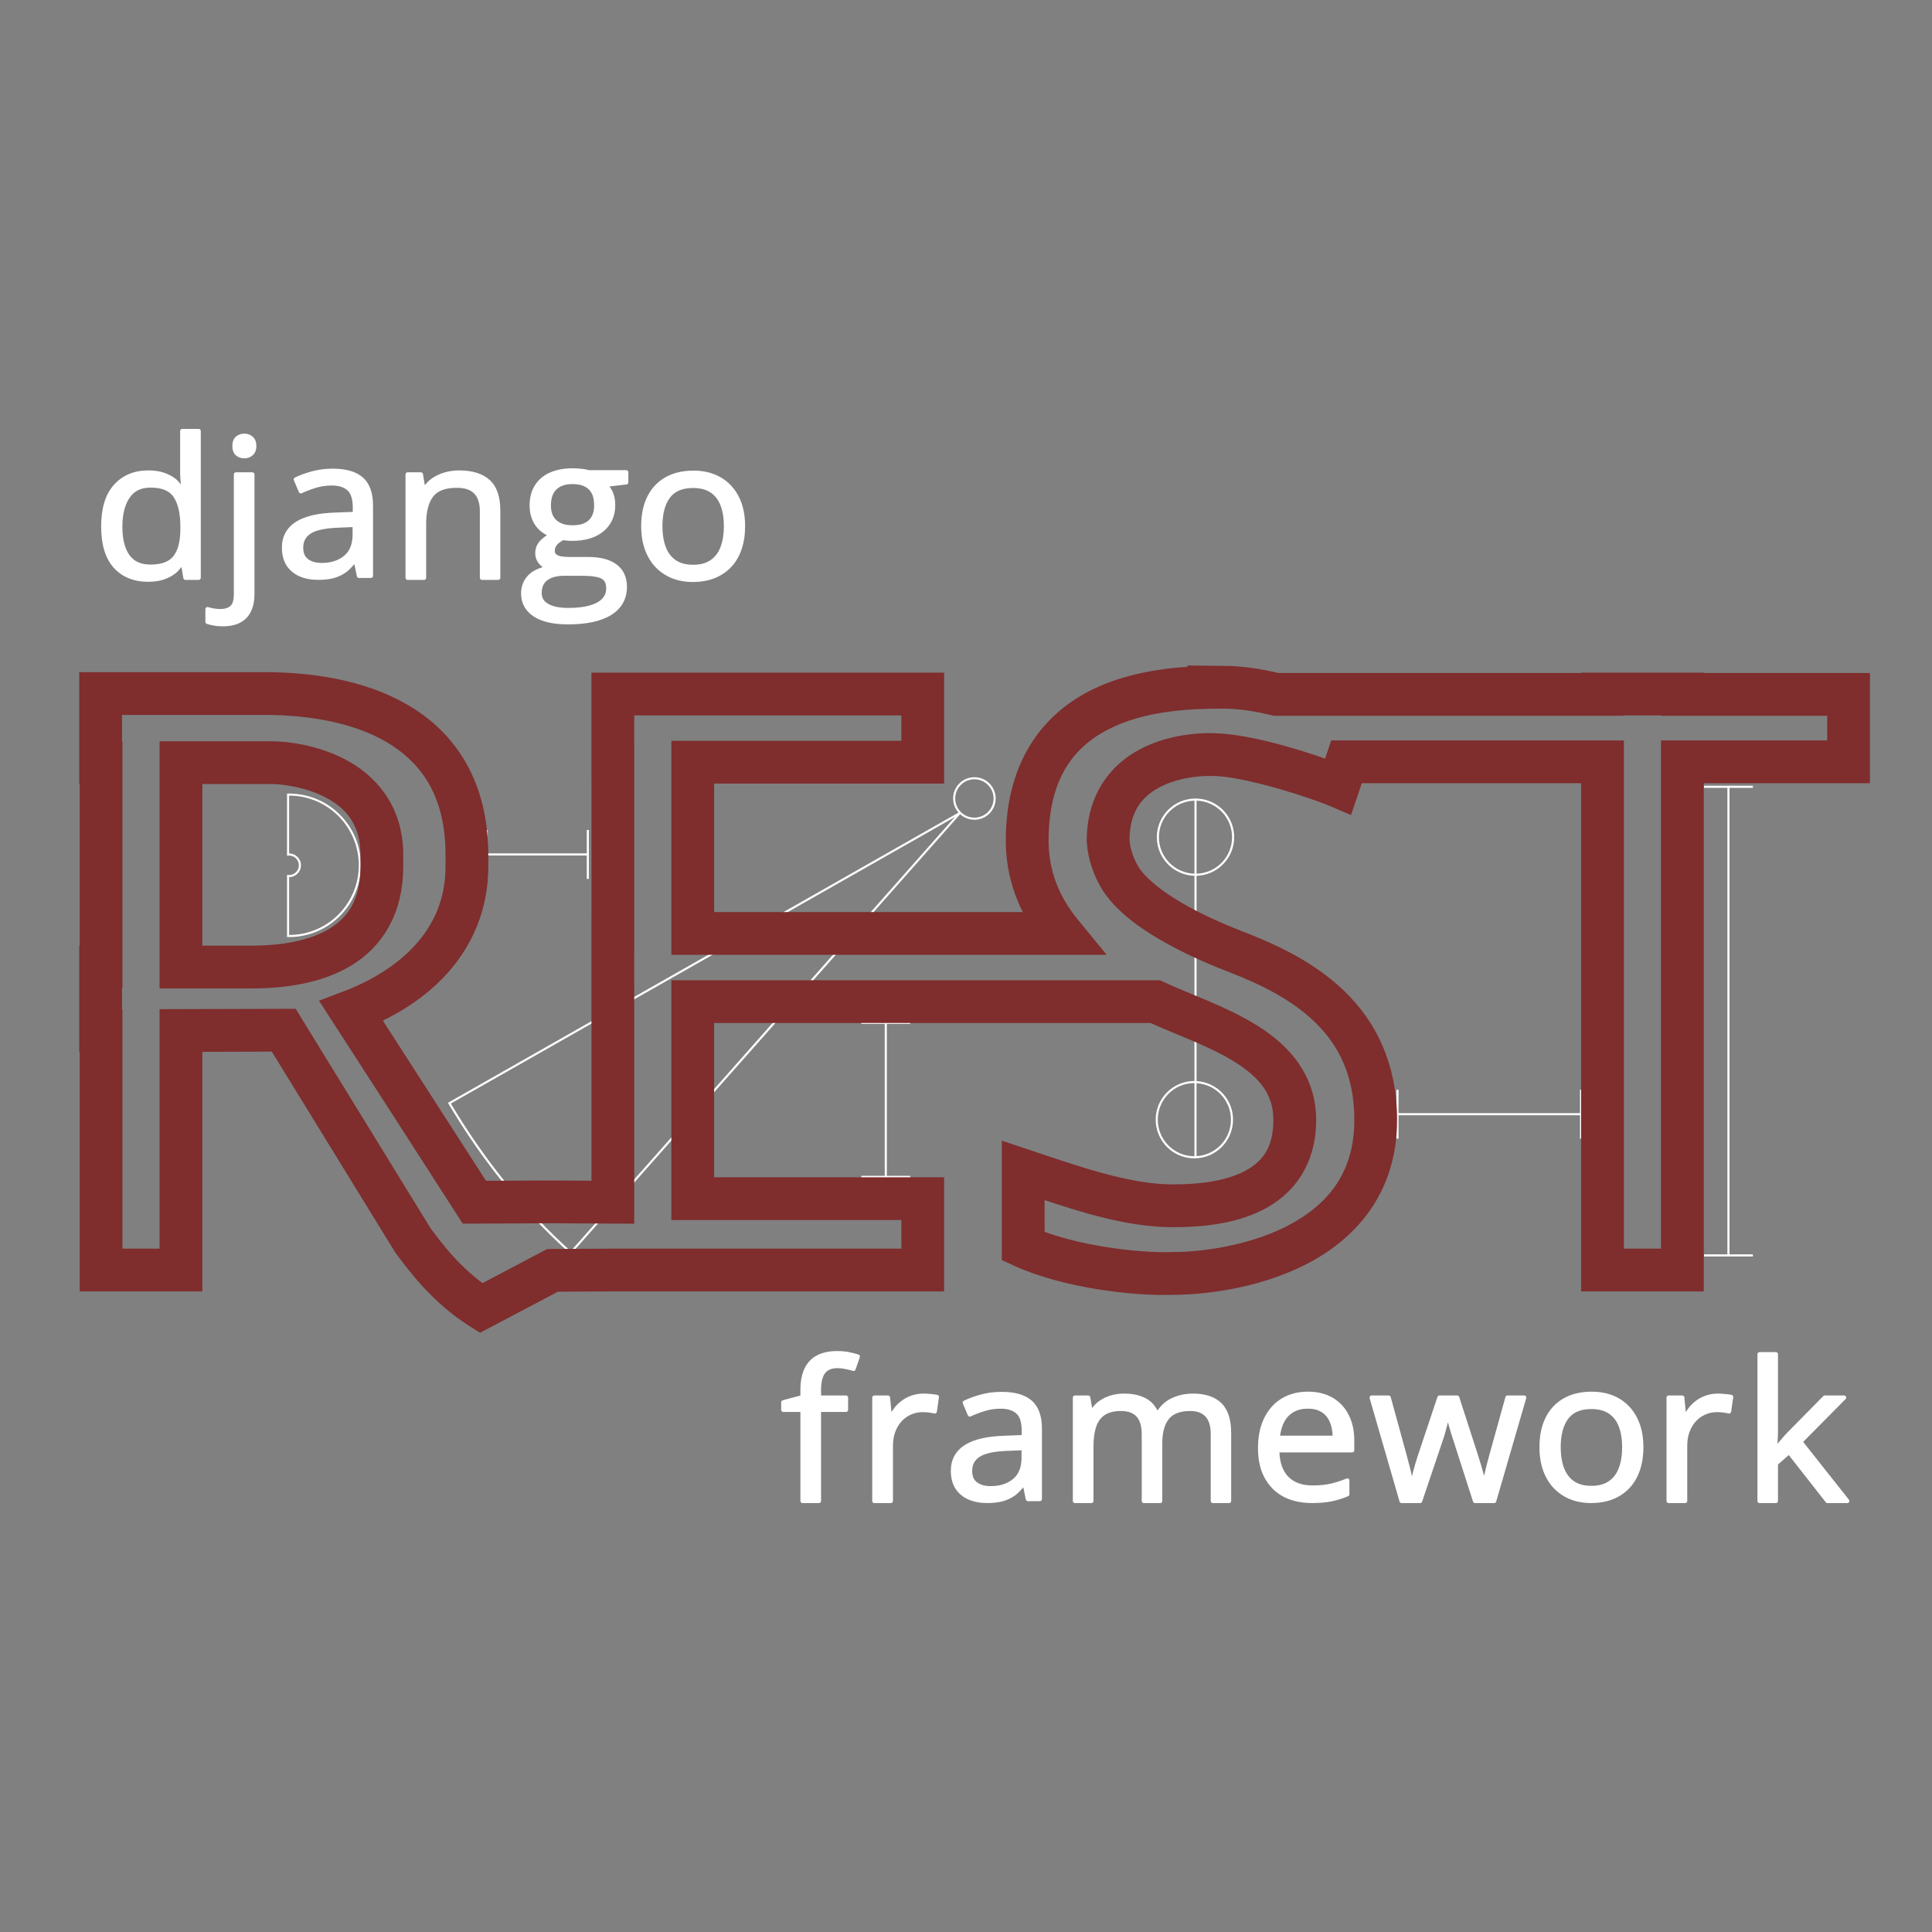 <svg width="128" height="128" viewBox="0 0 128 128" fill="none" xmlns="http://www.w3.org/2000/svg">
<rect x="0" y="0" width="128" height="128" fill="#808080" stroke="none"/>
<path d="M64.556 51.492C64.195 51.492 63.834 51.629 63.559 51.904C63.029 52.434 63.012 53.283 63.504 53.836L29.677 73.064L29.713 73.124C31.87 76.767 34.504 80.108 37.768 83.048L37.82 83.095L37.866 83.042L63.612 53.945C64.165 54.446 65.02 54.431 65.553 53.898C66.103 53.348 66.103 52.455 65.553 51.905C65.278 51.63 64.917 51.492 64.556 51.492ZM64.556 51.63C64.881 51.63 65.206 51.754 65.454 52.002C65.951 52.499 65.951 53.302 65.454 53.799C64.957 54.295 64.154 54.295 63.658 53.799C63.161 53.302 63.161 52.499 63.658 52.002C63.906 51.754 64.231 51.63 64.556 51.63ZM112.895 52.056V52.195H114.445V83.106H112.895V83.245H116.134V83.106H114.584V52.195H116.134V52.056H112.895ZM19.224 52.569L19.154 52.572H19.151C19.128 52.573 19.105 52.575 19.081 52.576L19.016 52.58V56.694L19.092 56.686C19.113 56.684 19.134 56.682 19.154 56.682C19.512 56.682 19.8 56.971 19.8 57.328C19.8 57.685 19.512 57.973 19.155 57.973C19.134 57.973 19.113 57.972 19.092 57.97L19.016 57.962V62.078L19.082 62.081C19.106 62.081 19.129 62.082 19.153 62.083H19.154C21.78 62.083 23.91 59.953 23.91 57.328C23.91 54.726 21.817 52.617 19.224 52.579L19.224 52.569ZM19.156 52.711C21.706 52.712 23.771 54.778 23.771 57.328C23.771 59.878 21.705 61.944 19.155 61.944C19.155 61.944 19.155 61.944 19.155 61.944L19.155 58.112C19.587 58.112 19.939 57.76 19.939 57.328C19.939 56.895 19.587 56.543 19.155 56.543V52.712C19.155 52.712 19.155 52.711 19.156 52.711ZM79.136 52.903V52.906C77.754 52.943 76.643 54.074 76.643 55.465C76.643 56.856 77.754 57.986 79.136 58.023V71.619C79.134 71.619 79.132 71.619 79.13 71.619C77.715 71.619 76.567 72.767 76.567 74.181C76.567 75.596 77.715 76.744 79.13 76.744C80.544 76.744 81.692 75.596 81.692 74.181C81.692 72.816 80.621 71.702 79.275 71.626V58.023C80.656 57.986 81.767 56.856 81.767 55.465C81.767 54.074 80.656 52.943 79.275 52.906V52.903L79.136 52.903ZM79.136 53.045V57.885C77.829 57.847 76.781 56.781 76.781 55.465C76.781 54.149 77.829 53.082 79.136 53.045ZM79.275 53.045C80.581 53.082 81.628 54.149 81.628 55.465C81.628 56.781 80.581 57.847 79.275 57.885V53.045ZM63.258 54.135L37.81 82.895C34.6 79.993 32.003 76.701 29.87 73.112L63.258 54.135ZM32.172 54.988V58.227H32.311V56.677H38.876V58.227H39.015V54.988H38.876V56.538H32.311V54.988H32.172ZM57.066 67.693V67.832H58.617V77.901H57.066V78.04H60.305V77.901H58.755V67.832H60.305V67.693H57.066ZM79.129 71.757C79.132 71.757 79.133 71.758 79.135 71.758V76.604C79.133 76.604 79.132 76.604 79.129 76.604C77.79 76.604 76.706 75.52 76.706 74.181C76.706 72.842 77.79 71.757 79.129 71.757ZM79.274 71.765C80.546 71.84 81.553 72.89 81.553 74.181C81.553 75.471 80.546 76.522 79.274 76.597V71.765ZM92.517 72.2V75.439H92.656V73.889H104.679V75.439H104.818V72.2H104.679V73.75H92.656V72.2H92.517Z" fill="white"/>
<path d="M81.067 45.112C80.968 45.111 80.869 45.112 80.77 45.113C79.255 45.137 76.008 45.131 73.101 46.447C70.193 47.763 67.637 50.491 67.637 55.695C67.637 57.895 68.371 59.796 69.523 61.425H46.312V50.914H61.55V45.563H40.185V50.914H40.187V61.425H40.185V66.776H40.187V79.232L36.607 79.21L31.653 79.233L23.898 67.185C25.716 66.435 27.495 65.357 28.864 63.846C30.353 62.203 31.351 60.056 31.351 57.4V56.635C31.351 52.748 29.868 49.959 27.45 48.181C25.033 46.403 21.726 45.617 18.05 45.534H6.25V50.945H6.28V63.653H6.25V68.704H6.28V84.558H12.405V68.688L18.566 68.671L27.023 82.43L27.035 82.446C27.752 83.394 29.24 85.5 31.646 87.017L31.849 87.145L36.711 84.581L40.605 84.558H61.549V78.997H46.312V66.775H76.441C76.452 66.78 76.46 66.784 76.472 66.79C78.338 67.643 80.604 68.415 82.368 69.528C84.131 70.64 85.365 72.017 85.365 74.203C85.365 76.556 84.303 77.789 82.806 78.537C81.309 79.285 79.352 79.47 77.742 79.47H77.739C74.652 79.489 71.021 78.177 67.92 77.142L67.372 76.959V82.842L67.615 82.954C70.659 84.341 75.167 84.882 77.75 84.784C79.603 84.783 82.988 84.42 85.975 82.925C88.967 81.428 91.56 78.716 91.56 74.203C91.56 70.711 90.246 68.207 88.406 66.415C86.567 64.623 84.224 63.524 82.131 62.709L82.13 62.708C81.336 62.402 79.831 61.801 78.334 60.986C76.84 60.173 75.362 59.133 74.624 58.042C74.165 57.297 73.881 56.466 73.832 55.681C73.836 53.301 74.945 52.018 76.381 51.261C77.82 50.503 79.613 50.342 80.783 50.426C83.138 50.596 87.196 51.925 88.494 52.479L88.907 52.656L89.508 50.891H105.752V84.558H111.878V50.891H122.889V45.587H111.878V45.563H105.752V45.587H84.585C83.409 45.303 82.228 45.122 81.066 45.111L81.067 45.112ZM81.059 45.945C82.159 45.955 83.3 46.128 84.449 46.409L84.498 46.421H106.587V46.397H111.046V46.421H122.057V50.058H111.046V83.725H106.587V50.058H88.913L88.403 51.555C86.766 50.906 83.249 49.769 80.845 49.596C79.544 49.502 77.637 49.659 75.994 50.525C74.352 51.39 72.999 53.035 72.999 55.695V55.707L73 55.72C73.057 56.674 73.392 57.634 73.922 58.49L73.926 58.497L73.931 58.504C74.814 59.812 76.386 60.874 77.938 61.719C79.489 62.563 81.027 63.176 81.832 63.486C83.883 64.285 86.12 65.35 87.826 67.013C89.533 68.676 90.728 70.917 90.728 74.204C90.728 78.403 88.416 80.773 85.604 82.181C82.792 83.588 79.482 83.952 77.743 83.952H77.735L77.727 83.952C75.37 84.043 71.047 83.51 68.207 82.293V78.117C71.175 79.118 74.612 80.323 77.746 80.304C79.416 80.303 81.478 80.133 83.18 79.283C84.882 78.432 86.199 76.823 86.199 74.204C86.199 71.694 84.7 70.014 82.814 68.824C80.927 67.634 78.625 66.858 76.82 66.033C76.789 66.018 76.752 66 76.71 65.981L76.627 65.942H45.48V79.831H60.717V83.725H40.603L36.503 83.749L31.897 86.178C29.78 84.782 28.429 82.909 27.712 81.959L19.031 67.837L11.573 67.857V83.725H7.114V67.871H7.084V64.486H7.114V50.111H7.084V46.367H18.032C21.599 46.448 24.739 47.221 26.957 48.852C29.176 50.484 30.518 52.955 30.518 56.635V57.399C30.518 59.85 29.62 61.772 28.247 63.286C26.875 64.801 25.016 65.897 23.128 66.611L22.648 66.793C25.511 71.21 28.352 75.642 31.201 80.068L36.607 80.043L41.021 80.069V65.942H41.019V62.258H41.021V50.08H41.019V46.396H60.718V50.08H45.48V62.258H71.206L70.647 61.577C69.299 59.934 68.471 57.999 68.471 55.695C68.471 50.755 70.752 48.425 73.445 47.206C76.137 45.987 79.252 45.971 80.784 45.946C80.876 45.945 80.968 45.944 81.059 45.945ZM11.572 50.112V64.487H16.629C18.755 64.487 20.99 64.175 22.742 63.12C24.493 62.065 25.715 60.22 25.715 57.4V56.636C25.715 53.781 24.112 52.082 22.379 51.185C20.647 50.287 18.801 50.112 18.04 50.112L11.572 50.112ZM12.406 50.945H18.04C18.661 50.945 20.445 51.12 21.996 51.924C23.547 52.728 24.882 54.083 24.882 56.636V57.4C24.882 59.988 23.853 61.477 22.312 62.406C20.77 63.334 18.671 63.653 16.629 63.653H12.405L12.406 50.945Z" fill="#7F2D2D" stroke="#7F2D2D" stroke-width="2"/>
<path d="M12.074 28.415C12.037 28.415 12.002 28.43 11.976 28.456C11.95 28.482 11.935 28.517 11.935 28.554V31.298C11.935 31.446 11.944 31.632 11.962 31.859C11.97 31.955 11.977 32.008 11.985 32.088C11.875 31.963 11.776 31.831 11.64 31.727C11.421 31.553 11.161 31.417 10.864 31.317C10.561 31.215 10.214 31.166 9.821 31.166C8.888 31.166 8.119 31.485 7.551 32.118C6.977 32.752 6.701 33.68 6.701 34.88C6.701 36.068 6.971 36.986 7.531 37.611C7.531 37.611 7.531 37.611 7.531 37.611C8.091 38.232 8.861 38.545 9.802 38.545C10.203 38.545 10.555 38.496 10.857 38.394C10.858 38.394 10.858 38.394 10.858 38.394C11.16 38.289 11.422 38.149 11.642 37.971C11.794 37.85 11.906 37.704 12.022 37.562L12.147 38.304C12.153 38.337 12.169 38.366 12.195 38.387C12.22 38.408 12.252 38.42 12.284 38.42H13.165C13.201 38.42 13.237 38.406 13.263 38.38C13.289 38.353 13.303 38.318 13.303 38.281V28.554C13.303 28.517 13.289 28.482 13.263 28.456C13.237 28.43 13.201 28.415 13.165 28.415L12.074 28.415ZM16.189 28.728C15.973 28.728 15.776 28.797 15.624 28.931C15.464 29.073 15.393 29.29 15.393 29.548C15.393 29.802 15.465 30.018 15.622 30.163C15.623 30.163 15.623 30.164 15.624 30.165C15.776 30.299 15.973 30.368 16.189 30.368C16.397 30.368 16.588 30.299 16.739 30.165C16.905 30.022 16.985 29.803 16.985 29.548C16.985 29.289 16.906 29.069 16.738 28.93C16.587 28.797 16.396 28.728 16.189 28.728ZM37.958 31.025C37.365 31.025 36.853 31.119 36.423 31.313C35.994 31.506 35.658 31.792 35.429 32.166C35.199 32.537 35.087 32.984 35.087 33.496C35.087 33.982 35.21 34.418 35.458 34.791C35.458 34.792 35.458 34.793 35.459 34.793C35.661 35.09 35.93 35.302 36.233 35.462C36.018 35.605 35.833 35.755 35.707 35.917C35.707 35.917 35.707 35.917 35.707 35.917C35.544 36.129 35.461 36.382 35.461 36.659C35.461 36.904 35.538 37.13 35.688 37.32C35.688 37.321 35.689 37.321 35.689 37.322C35.768 37.419 35.858 37.502 35.954 37.574C35.571 37.693 35.233 37.861 34.987 38.12C34.986 38.12 34.986 38.12 34.986 38.121C34.679 38.449 34.522 38.856 34.522 39.316C34.522 39.959 34.809 40.484 35.352 40.838C35.352 40.838 35.353 40.838 35.352 40.838C35.898 41.197 36.654 41.367 37.616 41.367C38.857 41.367 39.819 41.165 40.501 40.74C41.182 40.316 41.538 39.676 41.538 38.878C41.538 38.246 41.306 37.736 40.852 37.398C40.403 37.061 39.771 36.901 38.969 36.901H37.701C37.481 36.901 37.296 36.885 37.147 36.855C37.002 36.821 36.901 36.77 36.838 36.713C36.783 36.661 36.757 36.6 36.757 36.497C36.757 36.346 36.799 36.223 36.89 36.109C36.983 35.997 37.128 35.889 37.314 35.788C37.509 35.816 37.703 35.835 37.892 35.835C38.763 35.835 39.467 35.629 39.983 35.203C39.983 35.203 39.983 35.203 39.983 35.203C40.499 34.774 40.763 34.181 40.763 33.465C40.763 33.171 40.717 32.899 40.622 32.652C40.56 32.489 40.47 32.362 40.385 32.228L41.507 32.096C41.541 32.092 41.572 32.075 41.595 32.05C41.617 32.025 41.63 31.992 41.63 31.958V31.289C41.63 31.252 41.615 31.217 41.589 31.191C41.563 31.165 41.528 31.15 41.491 31.15H39.034C38.945 31.126 38.847 31.105 38.735 31.089C38.612 31.068 38.483 31.053 38.348 31.044C38.218 31.032 38.088 31.025 37.958 31.025ZM22.04 31.05C21.564 31.05 21.11 31.108 20.677 31.224C20.25 31.338 19.869 31.476 19.536 31.64C19.504 31.655 19.479 31.682 19.467 31.716C19.454 31.749 19.455 31.786 19.469 31.819L19.804 32.606C19.811 32.623 19.822 32.639 19.835 32.652C19.848 32.665 19.864 32.675 19.881 32.681C19.899 32.688 19.917 32.691 19.936 32.691C19.955 32.69 19.973 32.686 19.99 32.678C20.29 32.539 20.608 32.418 20.944 32.316C21.272 32.216 21.617 32.166 21.981 32.166C22.444 32.166 22.782 32.277 23.018 32.487C23.242 32.686 23.372 33.056 23.372 33.627V33.913L22.264 33.957C21.086 33.991 20.197 34.19 19.594 34.579C18.992 34.967 18.676 35.549 18.676 36.272C18.676 36.745 18.777 37.149 18.988 37.472C18.988 37.473 18.988 37.473 18.988 37.474C19.2 37.791 19.491 38.032 19.85 38.187C19.85 38.187 19.851 38.187 19.85 38.187C20.212 38.341 20.621 38.417 21.075 38.417C21.5 38.417 21.862 38.375 22.164 38.287C22.165 38.286 22.165 38.286 22.166 38.286C22.469 38.194 22.738 38.06 22.971 37.882C22.972 37.882 22.972 37.882 22.973 37.881C23.149 37.744 23.314 37.561 23.477 37.377L23.645 38.182C23.651 38.213 23.668 38.241 23.693 38.261C23.718 38.281 23.749 38.292 23.78 38.292H24.575C24.612 38.292 24.647 38.278 24.673 38.252C24.699 38.225 24.714 38.19 24.714 38.153V33.496C24.714 32.668 24.497 32.035 24.043 31.635C23.592 31.237 22.918 31.05 22.04 31.05ZM30.414 31.166C30.077 31.166 29.755 31.212 29.448 31.303C29.142 31.39 28.862 31.522 28.613 31.697C28.432 31.822 28.281 31.978 28.145 32.147L28.022 31.407C28.017 31.375 28 31.345 27.975 31.324C27.95 31.303 27.918 31.291 27.885 31.291H27.005C26.968 31.291 26.933 31.306 26.907 31.332C26.881 31.358 26.866 31.393 26.866 31.43V38.281C26.866 38.318 26.881 38.353 26.907 38.38C26.933 38.406 26.968 38.42 27.005 38.42H28.095C28.132 38.42 28.168 38.406 28.194 38.38C28.22 38.353 28.234 38.318 28.234 38.281V34.693C28.234 33.894 28.394 33.303 28.692 32.907C28.983 32.522 29.491 32.319 30.262 32.319C30.804 32.319 31.178 32.452 31.417 32.701C31.417 32.701 31.417 32.701 31.418 32.702C31.661 32.952 31.792 33.338 31.792 33.886V38.281C31.792 38.318 31.807 38.353 31.833 38.38C31.859 38.406 31.894 38.42 31.931 38.42H33.008C33.045 38.42 33.08 38.406 33.106 38.38C33.132 38.353 33.147 38.318 33.147 38.281V33.818C33.147 32.916 32.92 32.233 32.445 31.802C31.974 31.372 31.289 31.166 30.414 31.166ZM45.943 31.179C45.236 31.179 44.618 31.323 44.095 31.615C43.577 31.903 43.174 32.329 42.896 32.88C42.617 33.429 42.48 34.089 42.48 34.856C42.48 35.431 42.561 35.95 42.725 36.409C42.725 36.409 42.725 36.41 42.725 36.41C42.893 36.867 43.128 37.258 43.431 37.577C43.431 37.577 43.432 37.577 43.431 37.577C43.738 37.895 44.102 38.141 44.517 38.31C44.518 38.31 44.519 38.311 44.519 38.311C44.939 38.476 45.4 38.558 45.897 38.558C46.428 38.558 46.907 38.477 47.333 38.311C47.333 38.311 47.333 38.311 47.333 38.311C47.762 38.142 48.131 37.896 48.434 37.577C48.737 37.257 48.969 36.866 49.128 36.408C49.287 35.949 49.365 35.431 49.365 34.856C49.365 34.093 49.224 33.434 48.936 32.885C48.653 32.334 48.249 31.908 47.732 31.616C47.218 31.323 46.619 31.179 45.943 31.179ZM15.631 31.291C15.594 31.291 15.558 31.306 15.532 31.332C15.506 31.358 15.492 31.393 15.492 31.43V39.388C15.492 39.784 15.402 40.026 15.264 40.145C15.108 40.279 14.905 40.349 14.632 40.349C14.464 40.349 14.314 40.337 14.184 40.314C14.182 40.313 14.181 40.313 14.18 40.313C14.046 40.293 13.915 40.264 13.786 40.224C13.765 40.218 13.743 40.216 13.722 40.22C13.701 40.224 13.68 40.232 13.663 40.245C13.646 40.258 13.631 40.275 13.621 40.294C13.612 40.313 13.607 40.335 13.607 40.357V41.201C13.607 41.23 13.616 41.258 13.633 41.281C13.649 41.305 13.673 41.323 13.701 41.332C13.832 41.377 13.983 41.413 14.154 41.443C14.332 41.479 14.534 41.496 14.764 41.496C15.227 41.496 15.618 41.414 15.934 41.241C16.247 41.07 16.485 40.816 16.636 40.491C16.787 40.172 16.86 39.795 16.86 39.363V31.43C16.86 31.393 16.845 31.358 16.819 31.332C16.793 31.306 16.758 31.291 16.721 31.291L15.631 31.291ZM37.919 32.072C38.417 32.072 38.769 32.193 39.004 32.42C39.004 32.421 39.005 32.421 39.005 32.421C39.238 32.643 39.362 32.982 39.362 33.471C39.362 33.925 39.242 34.245 39.011 34.464C38.782 34.683 38.431 34.801 37.932 34.801C37.451 34.801 37.103 34.684 36.863 34.463C36.623 34.242 36.501 33.929 36.501 33.49C36.501 33.005 36.625 32.663 36.86 32.432C37.101 32.195 37.444 32.072 37.919 32.072ZM9.973 32.306C10.747 32.306 11.239 32.523 11.511 32.943C11.511 32.943 11.511 32.943 11.512 32.944C11.796 33.377 11.949 34.02 11.949 34.874V35.062C11.949 35.865 11.791 36.452 11.498 36.834C11.211 37.208 10.718 37.404 9.973 37.404C9.33 37.404 8.882 37.197 8.575 36.775C8.27 36.349 8.108 35.729 8.108 34.906C8.108 34.078 8.272 33.44 8.583 32.983C8.583 32.983 8.583 32.983 8.583 32.983C8.892 32.527 9.337 32.306 9.973 32.306ZM45.917 32.331C46.405 32.331 46.789 32.435 47.08 32.633C47.376 32.833 47.593 33.115 47.738 33.493C47.738 33.492 47.738 33.493 47.738 33.493C47.883 33.868 47.959 34.323 47.959 34.856C47.959 35.393 47.883 35.853 47.737 36.238C47.593 36.62 47.373 36.906 47.073 37.11C47.073 37.111 47.074 37.11 47.073 37.11C46.782 37.312 46.402 37.417 45.923 37.417C45.44 37.417 45.059 37.312 44.767 37.111C44.472 36.907 44.254 36.62 44.109 36.238C43.963 35.853 43.888 35.393 43.888 34.856C43.888 34.042 44.057 33.421 44.38 32.982C44.38 32.982 44.38 32.981 44.38 32.981C44.702 32.549 45.197 32.331 45.917 32.331ZM23.359 34.922V35.409C23.359 36.056 23.17 36.512 22.798 36.821C22.418 37.136 21.932 37.295 21.317 37.295C20.926 37.295 20.629 37.208 20.409 37.042C20.196 36.882 20.09 36.646 20.09 36.284C20.09 35.872 20.244 35.58 20.58 35.355C20.907 35.137 21.52 34.993 22.406 34.96C22.406 34.96 22.406 34.96 22.406 34.96L23.359 34.922ZM37.347 38.148H38.595C38.956 38.148 39.259 38.173 39.5 38.221C39.501 38.221 39.502 38.221 39.502 38.221C39.736 38.263 39.898 38.344 40.004 38.455C40.104 38.564 40.163 38.732 40.163 38.984C40.163 39.249 40.08 39.464 39.905 39.653C39.904 39.654 39.904 39.654 39.903 39.655C39.733 39.846 39.465 40 39.088 40.108C39.088 40.108 39.087 40.108 39.087 40.108C38.716 40.219 38.235 40.277 37.649 40.277C37.055 40.277 36.61 40.179 36.314 40.003C36.314 40.003 36.314 40.002 36.313 40.002C36.019 39.83 35.89 39.608 35.89 39.278C35.89 39.021 35.947 38.818 36.056 38.657C36.17 38.493 36.331 38.37 36.551 38.282C36.772 38.194 37.036 38.148 37.347 38.148ZM55.467 89.51C54.96 89.51 54.522 89.598 54.157 89.781C53.789 89.965 53.504 90.257 53.313 90.643C53.12 91.028 53.029 91.516 53.029 92.106V92.456L51.858 92.772C51.828 92.78 51.802 92.797 51.783 92.822C51.765 92.846 51.755 92.876 51.755 92.906V93.406C51.755 93.443 51.77 93.478 51.796 93.504C51.822 93.53 51.857 93.545 51.894 93.545H53.029V99.445C53.029 99.482 53.044 99.517 53.07 99.543C53.096 99.569 53.131 99.584 53.168 99.584H54.258C54.295 99.584 54.33 99.569 54.356 99.543C54.382 99.517 54.397 99.482 54.397 99.445V93.545H56.051C56.088 93.545 56.123 93.53 56.149 93.504C56.175 93.478 56.19 93.443 56.19 93.406V92.593C56.19 92.556 56.175 92.521 56.149 92.495C56.123 92.469 56.088 92.454 56.051 92.454H54.397V92.093C54.397 91.564 54.496 91.194 54.663 90.978C54.836 90.757 55.093 90.644 55.48 90.644C55.663 90.644 55.84 90.664 56.014 90.703C56.015 90.703 56.016 90.704 56.017 90.704C56.202 90.741 56.366 90.781 56.509 90.826C56.544 90.836 56.581 90.833 56.613 90.817C56.645 90.8 56.67 90.772 56.682 90.738L56.964 89.919C56.97 89.902 56.972 89.883 56.971 89.865C56.97 89.847 56.965 89.829 56.957 89.813C56.949 89.796 56.938 89.781 56.924 89.769C56.91 89.757 56.894 89.748 56.877 89.742C56.695 89.682 56.486 89.628 56.249 89.582C56.011 89.534 55.75 89.51 55.467 89.51ZM116.574 89.579C116.537 89.579 116.501 89.593 116.475 89.619C116.449 89.645 116.435 89.681 116.435 89.718V99.445C116.435 99.481 116.449 99.517 116.475 99.543C116.501 99.569 116.537 99.584 116.574 99.584H117.657C117.694 99.584 117.73 99.569 117.756 99.543C117.782 99.517 117.796 99.481 117.796 99.445V97.026L118.512 96.401L120.963 99.531C120.976 99.547 120.993 99.561 121.012 99.57C121.031 99.579 121.052 99.584 121.073 99.584H122.386C122.412 99.584 122.438 99.576 122.46 99.562C122.482 99.549 122.5 99.529 122.511 99.505C122.523 99.482 122.527 99.456 122.524 99.43C122.522 99.404 122.511 99.379 122.495 99.359L119.465 95.529L122.275 92.691C122.294 92.671 122.307 92.647 122.312 92.62C122.317 92.593 122.315 92.565 122.304 92.54C122.294 92.515 122.276 92.493 122.253 92.478C122.23 92.463 122.203 92.454 122.176 92.454H120.895C120.877 92.454 120.859 92.458 120.842 92.465C120.825 92.472 120.809 92.483 120.796 92.496L118.406 94.921C118.405 94.922 118.404 94.923 118.404 94.923C118.278 95.055 118.125 95.228 117.945 95.442C117.945 95.442 117.944 95.443 117.944 95.443C117.864 95.54 117.824 95.587 117.762 95.662C117.767 95.569 117.77 95.492 117.776 95.389C117.776 95.389 117.776 95.389 117.776 95.389C117.789 95.146 117.796 94.939 117.796 94.769V89.718C117.796 89.681 117.781 89.646 117.755 89.62C117.729 89.594 117.694 89.579 117.657 89.579L116.574 89.579ZM86.657 92.201C85.992 92.201 85.404 92.353 84.903 92.659C84.903 92.66 84.903 92.659 84.903 92.659C84.407 92.965 84.019 93.405 83.747 93.968C83.747 93.968 83.747 93.968 83.747 93.968C83.478 94.528 83.345 95.187 83.345 95.941C83.345 96.713 83.491 97.375 83.789 97.92C84.086 98.463 84.506 98.882 85.042 99.165C85.042 99.165 85.042 99.165 85.043 99.165C85.582 99.444 86.21 99.581 86.919 99.581C87.412 99.581 87.841 99.545 88.207 99.472C88.576 99.399 88.947 99.284 89.318 99.126C89.343 99.115 89.365 99.097 89.38 99.075C89.395 99.052 89.403 99.025 89.403 98.998V98.085C89.403 98.063 89.397 98.04 89.386 98.02C89.376 98 89.36 97.983 89.341 97.97C89.323 97.957 89.301 97.95 89.278 97.947C89.255 97.945 89.233 97.948 89.211 97.957C88.841 98.108 88.485 98.223 88.143 98.3C87.805 98.376 87.413 98.415 86.965 98.415C86.252 98.415 85.722 98.217 85.344 97.826C84.992 97.462 84.799 96.93 84.764 96.224H89.586C89.623 96.224 89.658 96.209 89.684 96.183C89.71 96.157 89.725 96.121 89.725 96.085V95.441C89.725 94.802 89.605 94.238 89.362 93.753C89.119 93.264 88.763 92.88 88.303 92.608C87.841 92.336 87.289 92.201 86.657 92.201ZM105.456 92.201C104.749 92.201 104.131 92.345 103.608 92.638C103.089 92.926 102.687 93.352 102.409 93.903C102.13 94.452 101.993 95.112 101.993 95.879C101.993 96.454 102.074 96.973 102.238 97.432C102.238 97.432 102.238 97.433 102.238 97.433C102.406 97.89 102.641 98.281 102.944 98.6C102.945 98.6 102.945 98.6 102.945 98.6C103.252 98.918 103.615 99.163 104.03 99.333C104.031 99.333 104.032 99.333 104.032 99.333C104.453 99.499 104.913 99.581 105.41 99.581C105.941 99.581 106.42 99.499 106.846 99.334C106.846 99.334 106.846 99.334 106.846 99.334C107.275 99.164 107.644 98.919 107.947 98.6C108.251 98.28 108.482 97.889 108.641 97.431C108.8 96.972 108.879 96.454 108.879 95.879C108.879 95.116 108.737 94.457 108.449 93.908C108.166 93.357 107.763 92.931 107.245 92.638C106.732 92.346 106.132 92.201 105.456 92.201ZM66.359 92.214C65.883 92.214 65.429 92.272 64.996 92.387C64.568 92.502 64.188 92.64 63.854 92.803C63.822 92.819 63.798 92.846 63.785 92.879C63.773 92.913 63.774 92.95 63.788 92.982L64.123 93.77C64.13 93.787 64.141 93.802 64.154 93.815C64.167 93.828 64.183 93.838 64.2 93.845C64.218 93.852 64.236 93.855 64.255 93.854C64.273 93.854 64.292 93.849 64.309 93.841C64.609 93.703 64.927 93.582 65.263 93.479C65.59 93.379 65.936 93.329 66.299 93.329C66.763 93.329 67.101 93.441 67.337 93.651C67.561 93.85 67.691 94.22 67.691 94.791V95.076L66.583 95.121L66.584 95.121C65.406 95.154 64.516 95.354 63.912 95.743C63.31 96.131 62.995 96.713 62.995 97.435C62.995 97.909 63.096 98.313 63.306 98.636C63.306 98.636 63.307 98.637 63.307 98.637C63.519 98.955 63.809 99.195 64.169 99.35C64.169 99.35 64.169 99.35 64.169 99.35C64.53 99.505 64.94 99.581 65.393 99.581C65.818 99.581 66.181 99.538 66.483 99.45C66.483 99.45 66.484 99.45 66.484 99.45C66.787 99.358 67.057 99.223 67.29 99.046C67.29 99.046 67.291 99.045 67.291 99.045C67.468 98.907 67.632 98.725 67.796 98.54L67.963 99.345C67.969 99.376 67.987 99.404 68.011 99.424C68.036 99.445 68.067 99.456 68.099 99.456H68.894C68.93 99.456 68.966 99.441 68.992 99.415C69.018 99.389 69.032 99.354 69.032 99.317V94.659C69.032 93.831 68.816 93.199 68.362 92.799C67.91 92.401 67.237 92.214 66.359 92.214ZM61.196 92.329C60.838 92.329 60.507 92.395 60.207 92.529C60.207 92.529 60.207 92.529 60.207 92.529C59.917 92.66 59.659 92.839 59.437 93.063C59.437 93.064 59.437 93.063 59.437 93.063C59.291 93.209 59.179 93.381 59.061 93.548L58.97 92.58C58.967 92.546 58.951 92.514 58.925 92.491C58.9 92.467 58.867 92.454 58.832 92.454H57.926C57.889 92.454 57.854 92.469 57.828 92.495C57.801 92.521 57.787 92.556 57.787 92.593V99.445C57.787 99.482 57.801 99.517 57.828 99.543C57.854 99.569 57.889 99.584 57.926 99.584H59.022C59.059 99.584 59.094 99.569 59.121 99.543C59.147 99.517 59.161 99.482 59.161 99.445V95.769C59.161 95.429 59.214 95.126 59.317 94.856C59.317 94.856 59.317 94.856 59.317 94.856C59.42 94.579 59.562 94.347 59.741 94.158C59.741 94.157 59.742 94.157 59.742 94.156C59.922 93.962 60.128 93.816 60.364 93.715C60.364 93.715 60.364 93.715 60.364 93.715C60.605 93.61 60.86 93.557 61.131 93.557C61.252 93.557 61.382 93.565 61.522 93.581C61.662 93.597 61.787 93.62 61.899 93.647C61.917 93.652 61.937 93.652 61.956 93.649C61.975 93.646 61.994 93.638 62.01 93.627C62.026 93.617 62.039 93.602 62.05 93.586C62.06 93.57 62.067 93.551 62.069 93.532L62.208 92.569C62.213 92.534 62.204 92.498 62.184 92.469C62.163 92.44 62.133 92.42 62.098 92.413C61.968 92.387 61.823 92.368 61.661 92.355C61.501 92.338 61.345 92.329 61.196 92.329ZM74.468 92.329C74.149 92.329 73.846 92.373 73.561 92.46C73.275 92.548 73.015 92.678 72.783 92.85C72.618 92.973 72.48 93.123 72.355 93.285L72.234 92.57C72.229 92.538 72.212 92.508 72.187 92.487C72.162 92.466 72.13 92.454 72.097 92.454H71.217C71.18 92.454 71.145 92.469 71.119 92.495C71.093 92.521 71.079 92.556 71.078 92.593V99.445C71.079 99.482 71.093 99.517 71.119 99.543C71.145 99.569 71.18 99.584 71.217 99.584H72.307C72.344 99.584 72.38 99.569 72.406 99.543C72.432 99.517 72.446 99.482 72.446 99.445V95.819C72.446 95.293 72.509 94.856 72.629 94.509C72.629 94.509 72.629 94.509 72.629 94.509C72.752 94.162 72.942 93.911 73.204 93.741C73.464 93.573 73.819 93.482 74.278 93.482C74.598 93.482 74.851 93.542 75.043 93.652C75.044 93.652 75.045 93.653 75.046 93.653C75.243 93.76 75.385 93.916 75.484 94.138C75.484 94.138 75.485 94.139 75.485 94.139C75.588 94.361 75.643 94.65 75.643 95.006V99.445C75.643 99.482 75.658 99.517 75.684 99.543C75.71 99.569 75.745 99.584 75.782 99.584H76.866C76.902 99.584 76.938 99.569 76.964 99.543C76.99 99.517 77.004 99.482 77.004 99.445V95.612C77.004 94.886 77.158 94.356 77.445 94.007C77.729 93.662 78.185 93.483 78.856 93.483C79.324 93.483 79.649 93.61 79.868 93.855C79.869 93.855 79.87 93.856 79.87 93.856C80.093 94.097 80.214 94.473 80.214 95.006V99.445C80.214 99.482 80.229 99.517 80.255 99.543C80.281 99.569 80.316 99.584 80.353 99.584H81.43C81.467 99.584 81.502 99.569 81.528 99.543C81.555 99.517 81.569 99.482 81.569 99.445V94.956C81.569 94.064 81.363 93.391 80.923 92.963C80.488 92.535 79.849 92.329 79.033 92.329C78.525 92.329 78.052 92.431 77.621 92.636C77.621 92.636 77.622 92.636 77.621 92.636C77.621 92.636 77.621 92.636 77.621 92.637C77.234 92.817 76.929 93.099 76.688 93.45C76.507 93.103 76.254 92.819 75.905 92.639C75.512 92.43 75.032 92.329 74.468 92.329ZM113.82 92.329C113.462 92.329 113.131 92.395 112.831 92.529C112.831 92.529 112.831 92.529 112.831 92.529C112.541 92.66 112.283 92.839 112.061 93.063C112.061 93.064 112.061 93.063 112.061 93.063C111.915 93.209 111.803 93.381 111.685 93.548L111.594 92.58C111.591 92.546 111.575 92.514 111.549 92.491C111.524 92.467 111.491 92.454 111.456 92.454H110.549C110.513 92.454 110.477 92.469 110.451 92.495C110.425 92.521 110.411 92.556 110.411 92.593V99.445C110.411 99.482 110.425 99.517 110.451 99.543C110.477 99.569 110.513 99.584 110.549 99.584H111.646C111.683 99.584 111.719 99.569 111.745 99.543C111.771 99.517 111.785 99.482 111.785 99.445V95.769C111.785 95.429 111.838 95.126 111.941 94.856C111.941 94.856 111.941 94.856 111.941 94.856C112.045 94.579 112.186 94.347 112.365 94.158C112.365 94.157 112.365 94.157 112.366 94.156C112.546 93.962 112.752 93.816 112.988 93.715C112.988 93.715 112.988 93.715 112.988 93.715C113.229 93.61 113.484 93.557 113.755 93.557C113.876 93.557 114.006 93.565 114.146 93.581C114.285 93.597 114.411 93.62 114.523 93.647C114.541 93.652 114.561 93.652 114.58 93.649C114.599 93.646 114.617 93.638 114.634 93.627C114.65 93.617 114.663 93.602 114.674 93.586C114.684 93.57 114.691 93.551 114.693 93.532L114.831 92.569C114.837 92.534 114.828 92.498 114.808 92.469C114.787 92.44 114.756 92.42 114.722 92.413C114.592 92.387 114.447 92.368 114.285 92.355C114.124 92.338 113.969 92.329 113.82 92.329ZM90.874 92.455C90.853 92.455 90.832 92.46 90.812 92.469C90.793 92.479 90.776 92.493 90.763 92.51C90.751 92.527 90.742 92.547 90.738 92.568C90.734 92.59 90.735 92.611 90.741 92.632L92.725 99.484C92.733 99.513 92.75 99.538 92.775 99.556C92.799 99.574 92.828 99.584 92.858 99.584H94.086C94.115 99.584 94.144 99.575 94.167 99.558C94.191 99.541 94.208 99.517 94.218 99.49L95.557 95.522C95.619 95.349 95.675 95.177 95.724 95.008C95.724 95.007 95.724 95.007 95.724 95.007C95.772 94.836 95.816 94.674 95.855 94.519L95.856 94.516C95.886 94.412 95.908 94.321 95.932 94.228C95.956 94.32 95.981 94.411 96.007 94.516C96.008 94.517 96.008 94.519 96.009 94.52C96.053 94.671 96.099 94.829 96.147 94.995C96.147 94.996 96.147 94.998 96.148 94.999C96.201 95.162 96.255 95.329 96.312 95.501L97.593 99.488C97.602 99.516 97.62 99.54 97.643 99.557C97.667 99.575 97.696 99.584 97.725 99.584H98.992C99.022 99.584 99.052 99.574 99.076 99.556C99.1 99.538 99.118 99.513 99.126 99.484L101.116 92.632C101.122 92.612 101.123 92.59 101.119 92.569C101.115 92.547 101.107 92.527 101.094 92.51C101.081 92.493 101.064 92.479 101.045 92.469C101.025 92.46 101.004 92.455 100.983 92.455H99.873C99.842 92.455 99.813 92.465 99.789 92.483C99.764 92.501 99.747 92.527 99.739 92.556L98.688 96.338C98.688 96.339 98.688 96.338 98.688 96.338C98.618 96.597 98.55 96.853 98.484 97.103C98.484 97.104 98.484 97.105 98.483 97.105C98.424 97.348 98.371 97.569 98.324 97.773C98.271 97.569 98.213 97.36 98.147 97.144L98.147 97.142C98.085 96.924 98.021 96.715 97.956 96.514L96.675 92.551C96.666 92.523 96.648 92.499 96.624 92.481C96.6 92.464 96.572 92.455 96.543 92.455H95.367C95.338 92.455 95.309 92.464 95.286 92.481C95.262 92.498 95.245 92.522 95.235 92.55L93.909 96.519C93.909 96.519 93.909 96.519 93.909 96.519C93.86 96.667 93.811 96.825 93.763 96.993C93.714 97.157 93.668 97.323 93.624 97.491C93.623 97.492 93.623 97.492 93.623 97.493C93.596 97.606 93.571 97.709 93.546 97.814C93.543 97.8 93.542 97.791 93.539 97.777C93.495 97.558 93.439 97.328 93.374 97.086L93.373 97.083C93.312 96.837 93.246 96.589 93.176 96.339L92.138 92.557C92.13 92.527 92.113 92.502 92.088 92.483C92.064 92.465 92.035 92.455 92.004 92.455L90.874 92.455ZM86.644 93.329C87.035 93.329 87.343 93.412 87.578 93.569C87.579 93.569 87.579 93.569 87.579 93.57C87.818 93.725 87.994 93.941 88.111 94.231C88.112 94.231 88.112 94.232 88.112 94.233C88.219 94.484 88.274 94.783 88.291 95.115H84.808C84.888 94.57 85.061 94.135 85.352 93.83C85.671 93.496 86.09 93.329 86.644 93.329ZM105.43 93.354C105.918 93.354 106.302 93.458 106.593 93.656C106.888 93.856 107.106 94.138 107.25 94.516C107.25 94.516 107.25 94.516 107.25 94.516C107.396 94.891 107.471 95.346 107.471 95.879C107.471 96.416 107.396 96.876 107.25 97.261C107.105 97.642 106.886 97.928 106.586 98.133C106.586 98.133 106.586 98.133 106.585 98.133C106.293 98.335 105.915 98.44 105.436 98.44C104.953 98.44 104.572 98.335 104.28 98.133C103.985 97.929 103.767 97.643 103.622 97.261C103.476 96.876 103.401 96.416 103.401 95.879C103.401 95.065 103.57 94.444 103.892 94.005C103.893 94.005 103.893 94.004 103.893 94.004C104.215 93.572 104.71 93.354 105.43 93.354ZM67.679 96.085V96.572C67.679 97.22 67.49 97.676 67.118 97.984C66.738 98.299 66.252 98.459 65.637 98.459C65.246 98.459 64.949 98.371 64.729 98.206C64.516 98.046 64.41 97.81 64.41 97.448C64.41 97.035 64.564 96.743 64.9 96.519C65.227 96.3 65.84 96.157 66.726 96.124C66.726 96.124 66.726 96.124 66.726 96.124L67.679 96.085Z" fill="white"/>
</svg>
